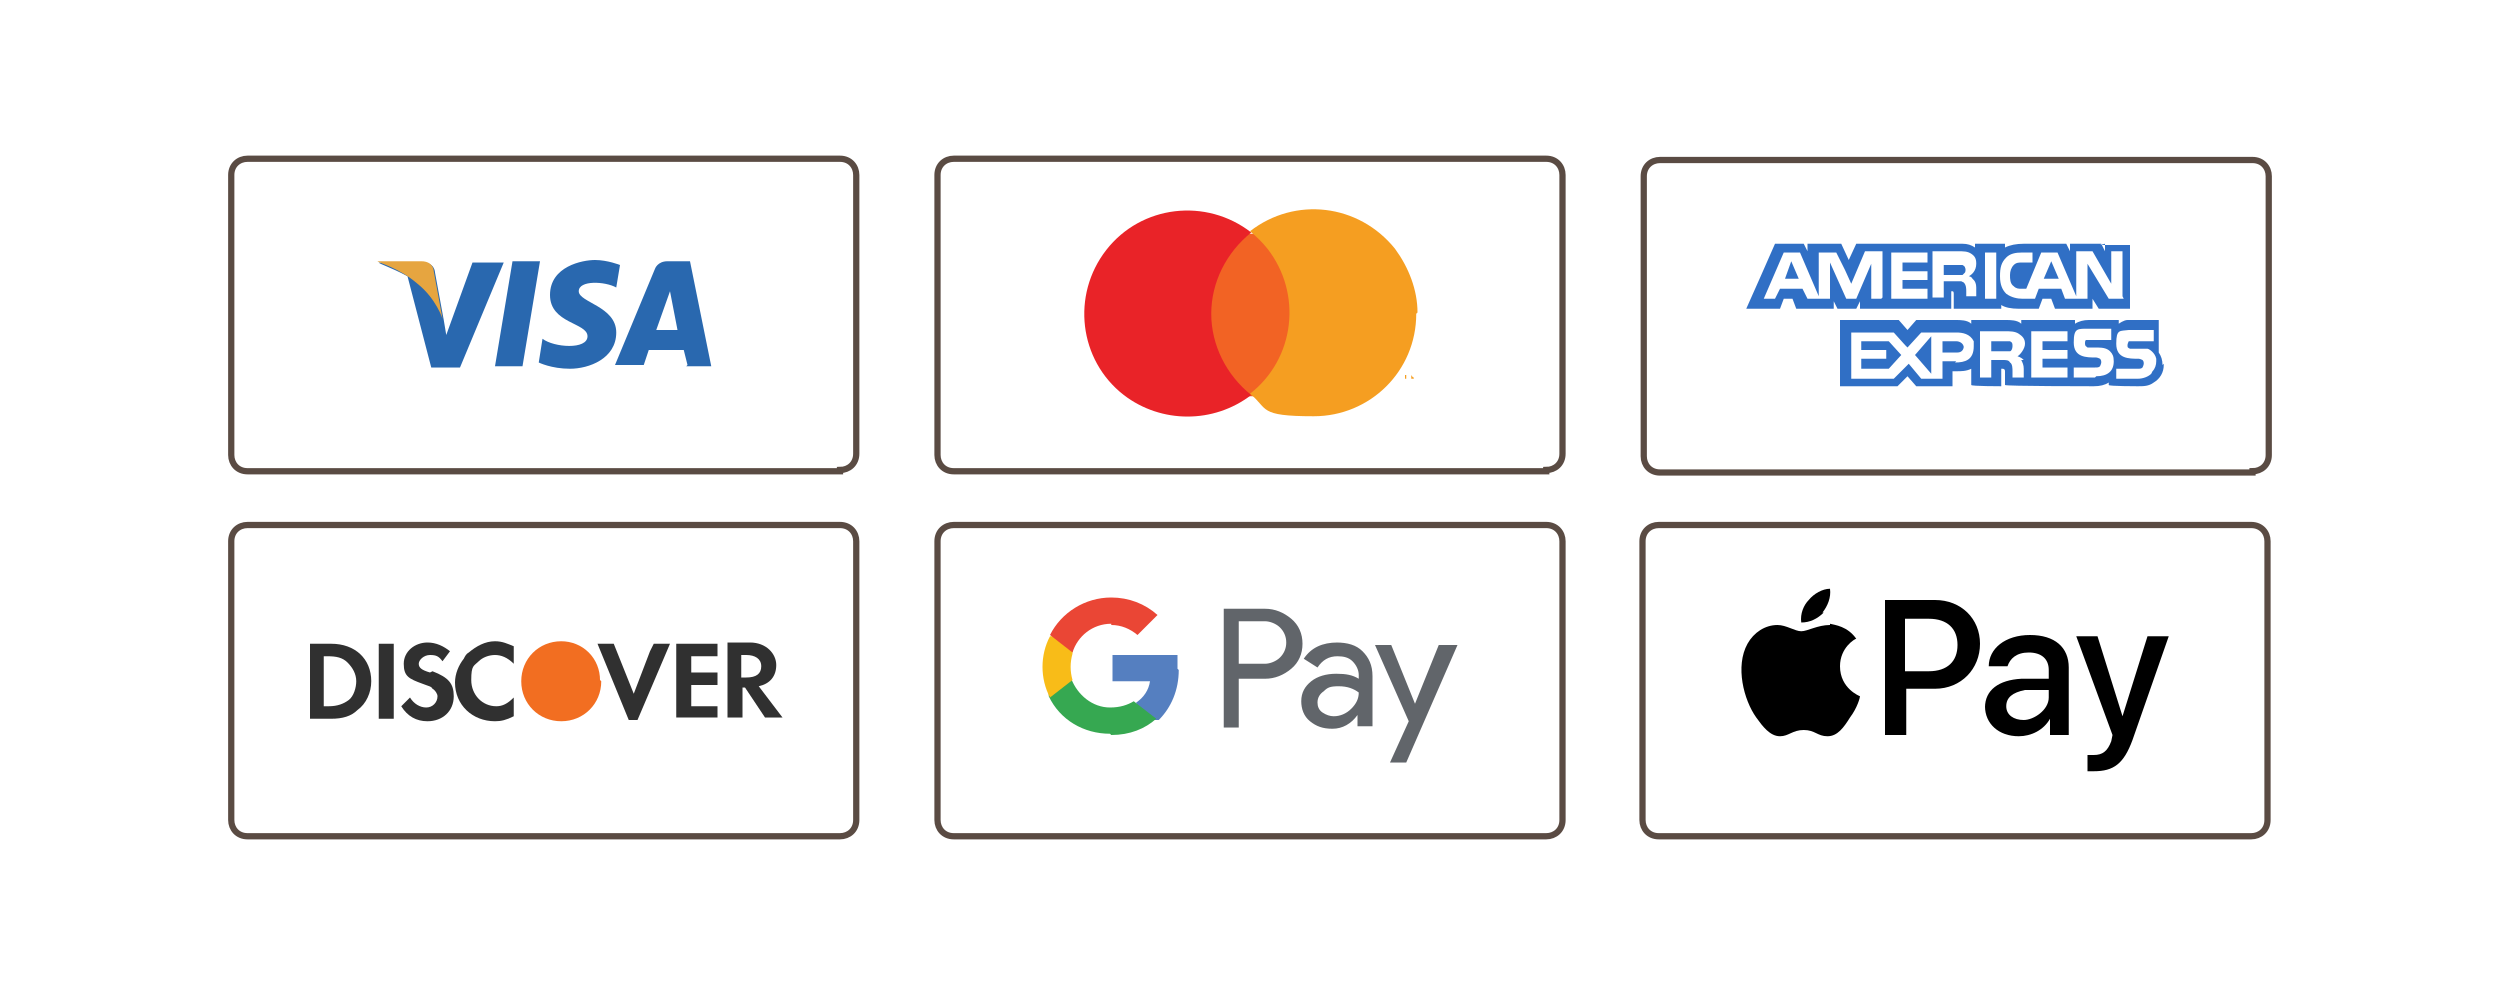 <?xml version="1.0" encoding="UTF-8"?>
<svg id="Layer_1" xmlns="http://www.w3.org/2000/svg" version="1.1" width="200" height="80" viewBox="0 0 200 80">
  <!-- Generator: Adobe Illustrator 29.0.1, SVG Export Plug-In . SVG Version: 2.1.0 Build 192)  -->
  <defs>
    <style>
      .st0 {
        fill: #e92328;
      }

      .st1 {
        fill: #2968af;
      }

      .st2 {
        fill: #e6a540;
      }

      .st3 {
        fill: #303030;
      }

      .st4 {
        fill: none;
        stroke: #5a4b43;
        stroke-miterlimit: 10;
        stroke-width: .5px;
      }

      .st5 {
        fill: #f26e21;
      }

      .st6 {
        fill: #306fc5;
      }

      .st7 {
        fill: #557fc0;
      }

      .st8 {
        fill: #f8bc18;
      }

      .st9 {
        fill: #f26324;
      }

      .st10 {
        fill: #61656a;
      }

      .st11 {
        fill: #36a851;
      }

      .st12 {
        fill: #f59e21;
      }

      .st13 {
        fill: #ea4635;
      }
    </style>
  </defs>
  <g>
    <path class="st4" d="M123.7,37.7h-47.4c-.8,0-1.3-.6-1.3-1.3V14c0-.8.6-1.3,1.3-1.3h47.4c.8,0,1.3.6,1.3,1.3v22.3c0,.8-.6,1.3-1.3,1.3Z"/>
    <g>
      <path id="rect887" class="st9" d="M96,18.7h7.9v13h-7.9v-13Z"/>
      <path id="path889" class="st0" d="M96.9,25.1c0-2.5,1.2-4.9,3.2-6.5-3.6-2.8-8.8-2.2-11.6,1.4s-2.2,8.8,1.4,11.6c3,2.3,7.2,2.3,10.2,0-2-1.6-3.2-4-3.2-6.5h0Z"/>
      <path id="path891" class="st12" d="M112.5,30.3v-.3h.1c0,0-.3,0-.3,0h0c0,0,.1,0,.1,0v.3h0ZM113.1,30.3v-.3h0v.2c-.1,0-.2-.2-.2-.2h0v.3h0v-.2.2h.1v-.2c0,0,0,.2,0,.2h0Z"/>
      <path id="path893" class="st12" d="M113.3,25.1c0,4.6-3.7,8.2-8.2,8.2s-3.6-.6-5.1-1.8c3.6-2.8,4.2-8,1.4-11.6-.4-.5-.9-1-1.4-1.4,3.6-2.8,8.7-2.2,11.6,1.4,1.1,1.5,1.8,3.3,1.8,5.1h0Z"/>
    </g>
  </g>
  <g>
    <path class="st4" d="M67.2,37.7H19.8c-.8,0-1.3-.6-1.3-1.3V14c0-.8.6-1.3,1.3-1.3h47.4c.8,0,1.3.6,1.3,1.3v22.3c0,.8-.6,1.3-1.3,1.3Z"/>
    <g>
      <path class="st1" d="M41.8,29.3h-2.2l1.4-8.4h2.2l-1.4,8.4ZM37.8,21l-2.1,5.8-.2-1.2h0l-.7-3.8s0-.8-1-.8h-3.5c0,.1,1,.4,2.3,1.1l1.9,7.3h2.3l3.5-8.4h-2.3ZM54.9,29.3h2l-1.7-8.4h-1.8c-.8,0-1,.6-1,.6l-3.2,7.7h2.3l.4-1.2h2.8l.3,1.2h0ZM52.5,26.4l1.1-3.1.6,3.1s-1.8,0-1.8,0ZM49.3,23l.3-1.8s-1-.4-2-.4-3.6.5-3.6,2.8,3,2.2,3,3.3-2.7.9-3.6.2l-.3,1.9s1,.5,2.5.5,3.7-.8,3.7-2.9-3-2.4-3-3.3c0-.9,2.1-.8,3-.3h0Z"/>
      <path class="st2" d="M35.4,25.5l-.7-3.8s0-.8-1-.8h-3.5c0,.1,1.7.5,3.2,1.8,1.5,1.2,2,2.8,2,2.8Z"/>
    </g>
  </g>
  <path class="st4" d="M67.2,66.9H19.8c-.8,0-1.3-.6-1.3-1.3v-22.3c0-.8.6-1.3,1.3-1.3h47.4c.8,0,1.3.6,1.3,1.3v22.3c0,.8-.6,1.3-1.3,1.3Z"/>
  <g>
    <path class="st4" d="M180.2,37.8h-47.4c-.8,0-1.3-.6-1.3-1.3V14.1c0-.8.6-1.3,1.3-1.3h47.4c.8,0,1.3.6,1.3,1.3v22.3c0,.8-.6,1.3-1.3,1.3Z"/>
    <g>
      <polygon class="st6" points="142.8 22.3 143.9 22.3 143.3 20.9 142.8 22.3"/>
      <polygon class="st6" points="148.9 27.3 148.9 28 150.9 28 150.9 28.7 148.9 28.7 148.9 29.5 151.1 29.5 152.1 28.4 151.1 27.3 148.9 27.3"/>
      <polygon class="st6" points="164.1 20.9 163.5 22.3 164.7 22.3 164.1 20.9"/>
      <polygon class="st6" points="154.5 29.9 154.5 26.9 153.2 28.4 154.5 29.9"/>
      <path class="st6" d="M157.1,27.8c0-.3-.3-.5-.6-.5h-1.1v.9h1.2c.3,0,.5-.2.5-.5Z"/>
      <path class="st6" d="M160.8,28.1c.1,0,.2-.2.2-.4,0-.2,0-.3-.2-.4-.1,0-.3,0-.4,0h-1.1v.8h1.1c.2,0,.3,0,.4,0Z"/>
      <path class="st6" d="M168.4,19.5v.6l-.3-.6h-2.5v.6l-.3-.6h-3.4c-.6,0-1.1.1-1.5.3v-.3h-2.4v.3c-.3-.2-.6-.3-1-.3h-8.5l-.6,1.3-.6-1.3h-2.7v.6l-.3-.6h-2.3l-1.1,2.5-1.2,2.7h0c0,0,0,0,0,0h2.7c0,0,.3-.8.3-.8h.7l.3.8h3v-.6l.3.6h1.5l.3-.6v.6h0c0,0,1.2,0,1.2,0h6.1v-1.4h.1q.1,0,.1.2v1.2h3.8v-.3c.3.2.8.3,1.4.3h1.6l.3-.8h.7l.3.8h3v-.8l.5.8h2.5v-5.1h-2.4ZM150.5,23.9h-.8v-2.9h0c0,.1,0,.1,0,.1l-1.2,2.8h-.8l-1.3-2.9v2.9h-1.8l-.4-.8h-1.8l-.4.8h-.9l1.6-3.7h1.3l1.5,3.5v-3.5h1.4c0,0,0,0,0,0l.7,1.4.5,1.1h0c0,0,1.1-2.6,1.1-2.6h1.4v3.7h0ZM154.2,21h-2v.7h2v.7h-2v.7h2v.8h-2.9v-3.7h2.9v.8h0ZM157.9,22.4s0,0,0,0c0,0,0,0,0,0,.1.1.2.3.2.6,0,0,0,0,0,0,0,0,0,0,0,0s0,0,0,0c0,0,0,0,0,0v.7h-.8v-.4c0-.2,0-.5-.2-.7,0,0,0,0-.2-.1,0,0-.2,0-.5,0h-.9v1.3h-.9v-3.7h2c.5,0,.8,0,1.1.2.3.2.4.4.4.8,0,.6-.4.9-.6,1,0,0,.2,0,.3.2ZM159.7,23.9h-.9v-3.7h.9v3.7ZM169.9,23.9h-1.2l-1.7-2.8v2.3h0s0,.5,0,.5h-.9s-.9,0-.9,0l-.3-.8h-1.8l-.3.8h-1c-.4,0-.9-.1-1.3-.4-.3-.3-.5-.7-.5-1.4s.1-1.1.5-1.5c.3-.3.7-.4,1.3-.4h.8v.8h-.8c-.3,0-.5,0-.7.2-.2.2-.3.5-.3.8s0,.7.3.9c.2.2.4.2.6.2h.4l1.2-2.9h1.3l1.5,3.5v-1.4h0v-2.2h1.3l1.5,2.6v-2.6h.9v3.6h0,0Z"/>
      <path class="st6" d="M157.2,21.8s0,0,0,0c0,0,.1-.2,0-.4,0,0,0,0,0,0,0,0,0,0,0,0h0c0,0,0-.1-.2-.2-.1,0-.3,0-.4,0h-1.1v.8h1.1c.2,0,.3,0,.4,0,0,0,0,0,0,0h0s0,0,0,0Z"/>
      <path class="st6" d="M173,29.2c0-.4-.1-.7-.3-1v-2.4h0v-.2h-2.5c-.3,0-.7.3-.7.3v-.3h-2.4c-.4,0-.8.1-1.1.3v-.3h-4.3v.3c-.3-.3-.9-.3-1.2-.3h-2.8v.3c-.3-.3-.9-.3-1.2-.3h-3.2l-.7.8-.7-.8h-4.7v5.3h4.6l.8-.8.7.8h2.9v-1.2h.3c.4,0,.8,0,1.2-.2v1.3h0c0,.1,2.4.1,2.4.1h0v-1.4h.1q.2,0,.2.2v1.1h0c0,.1,7.1.1,7.1.1.5,0,.9-.1,1.2-.3v.2h0c0,.1,2.3.1,2.3.1.5,0,.9,0,1.3-.3.5-.3.8-.8.8-1.4,0,0,0,0,0,0h0s0,0,0-.1ZM156.5,28.9h-1.1v1.4h-1.7l-1-1.2h0s0,0,0,0l-1.2,1.2h-3.4v-3.7h3.4l.9,1,.2.2h0s1.1-1.2,1.1-1.2h2.8c.5,0,1.1.1,1.4.7,0,.1,0,.2,0,.4,0,1.1-.7,1.3-1.5,1.3ZM161.7,28.8c.1.2.2.4.2.7v.7h-.9v-.5c0-.2,0-.6-.2-.7-.1-.2-.3-.2-.6-.2h-.9v1.4h-.9v-3.7h2c.4,0,.8,0,1.1.2.3.2.5.4.5.8s-.4.9-.6,1c.3.1.4.2.5.3ZM165.4,27.3h-2v.7h2v.7h-2v.7h2v.8h-2.9v-3.7h2.9v.8ZM167.6,30.2h-1.7v-.8h1.7c.2,0,.3,0,.4-.1,0,0,.1-.2.1-.3s0-.2-.1-.3c0,0-.2-.1-.3-.1-.8,0-1.8,0-1.8-1.2s.3-1.1,1.3-1.1h1.7v.9h-1.6c-.2,0-.3,0-.4,0-.1,0-.1.2-.1.3,0,.2.1.2.2.3.1,0,.2,0,.3,0h.5c.5,0,.8.1,1,.3.2.2.3.4.3.8,0,.8-.5,1.2-1.4,1.2ZM172.1,29.9c-.2.2-.6.4-1.1.4h-1.7v-.8h1.7c.2,0,.3,0,.4-.1,0,0,.1-.2.1-.3s0-.2-.1-.3c0,0-.2-.1-.3-.1-.8,0-1.8,0-1.8-1.2s.3-1,1-1.1c0,0,.2,0,.3,0h1.7v.9h-1.6c-.2,0-.3,0-.4,0,0,0-.1.2-.1.3,0,.2,0,.2.2.3.1,0,.2,0,.3,0h.5c.2,0,.4,0,.6,0,.1,0,.6.3.7.8,0,0,0,.1,0,.2,0,.3-.1.6-.3.8Z"/>
    </g>
  </g>
  <path class="st5" d="M48,54.4c0-.8-.3-1.6-.9-2.2-.6-.6-1.4-.9-2.2-.9,0,0,0,0,0,0-1.8,0-3.2,1.4-3.2,3.2s1.4,3.2,3.2,3.2,3.2-1.4,3.2-3.2,0,0,0,0Z"/>
  <path class="st3" d="M41.1,55.8c-.5.5-.9.7-1.4.7-1.1,0-2-.9-2-2.1s.2-1.1.6-1.5h0c.3-.3.8-.5,1.3-.5s1,.2,1.5.7v-1.4c-.5-.2-.9-.4-1.5-.4-.8,0-1.5.4-2.1.9h0c-.2.1-.3.3-.4.5-.4.5-.7,1.2-.7,1.9,0,1.8,1.4,3.1,3.2,3.1s0,0,0,0c0,0,0,0,0,0,.5,0,.9-.1,1.5-.4v-1.4c0,0,0,0,0,0h0Z"/>
  <polygon class="st3" points="52 52.1 52 52.1 50.7 55.5 49.1 51.5 47.8 51.5 50.3 57.6 51 57.6 53.6 51.5 52.3 51.5 52 52.1"/>
  <polygon class="st3" points="54.1 54.1 54.1 57.4 57.4 57.4 57.4 57.4 57.4 56.5 56.4 56.5 55.3 56.5 55.3 55.4 55.3 54.8 57.4 54.8 57.4 53.8 55.3 53.8 55.3 52.5 57.4 52.5 57.4 51.5 54.1 51.5 54.1 54.1"/>
  <path class="st3" d="M26.5,51.5h-1.7v6h1.7c.9,0,1.6-.2,2.1-.7.7-.5,1.1-1.4,1.1-2.3,0-1.8-1.3-3-3.2-3ZM27.9,56c-.4.3-.9.5-1.6.5h-.4v-4h.3c.7,0,1.2.1,1.6.5.4.4.7.9.7,1.5,0,.5-.2,1.2-.6,1.5Z"/>
  <rect class="st3" x="30.3" y="51.5" width="1.2" height="6"/>
  <path class="st3" d="M34.4,53.8c-.7-.2-.9-.4-.9-.7s.4-.7.9-.7.7.1,1,.5l.6-.8c-.5-.4-1.1-.7-1.8-.7-1,0-1.9.7-1.9,1.7s.4,1.2,1.5,1.6c.5.2.7.2.8.4.2.1.4.4.4.6,0,.5-.4.9-.9.9s-1-.3-1.3-.8l-.7.7c.5.8,1.2,1.2,2.1,1.2,1.2,0,2.1-.8,2.1-2,0-1-.4-1.5-1.7-2Z"/>
  <path class="st3" d="M60.7,54.9c.9-.2,1.4-.8,1.4-1.7s-.8-1.8-2.1-1.8h-1.8v6h1.2v-2.4h.2l1.6,2.4h1.4l-1.9-2.5ZM59.7,54.2h-.4v-1.8h.4c.7,0,1.2.3,1.2.9,0,.6-.4.9-1.2.9Z"/>
  <g>
    <path class="st4" d="M123.7,66.9h-47.4c-.8,0-1.3-.6-1.3-1.3v-22.3c0-.8.6-1.3,1.3-1.3h47.4c.8,0,1.3.6,1.3,1.3v22.3c0,.8-.6,1.3-1.3,1.3Z"/>
    <g>
      <path class="st10" d="M99.1,54.3v3.9h-1.2v-9.5h3.3c.8,0,1.5.3,2.1.8.6.5.9,1.2.9,2,0,.8-.3,1.5-.9,2-.6.5-1.3.8-2.1.8h-2ZM99.1,49.8v3.3h2.1c.4,0,.9-.2,1.2-.5.3-.3.5-.7.5-1.2s-.2-.9-.5-1.2c-.3-.3-.8-.5-1.2-.5h-2.1ZM106.9,51.4c.9,0,1.6.2,2.1.7s.8,1.1.8,2v4h-1.2v-.9h0c-.5.7-1.2,1.1-2,1.1s-1.3-.2-1.8-.6c-.5-.4-.7-1-.7-1.6,0-.7.3-1.2.8-1.6s1.2-.6,2-.6,1.3.1,1.8.4v-.3c0-.4-.2-.8-.5-1.1-.3-.3-.7-.4-1.2-.4-.7,0-1.2.3-1.6.9l-1.1-.7c.6-.9,1.5-1.3,2.7-1.3ZM105.4,56.2c0,.3.1.6.4.8.3.2.6.3.9.3.5,0,1-.2,1.4-.6.4-.4.6-.8.6-1.3-.4-.3-.9-.5-1.6-.5s-.9.1-1.2.4c-.3.2-.5.5-.5.9ZM116.6,51.6l-4.1,9.4h-1.3l1.5-3.3-2.7-6.1h1.3l1.9,4.7h0l1.9-4.7h1.3Z"/>
      <g>
        <path class="st7" d="M94.2,53.5c0-.4,0-.7,0-1.1h-5.2v2.1h3c-.1.7-.5,1.3-1.1,1.7v1.4h1.8c1-1,1.6-2.4,1.6-4Z"/>
        <path class="st11" d="M88.9,58.8c1.5,0,2.7-.5,3.6-1.3l-1.8-1.4c-.5.3-1.1.5-1.9.5-1.4,0-2.6-1-3.1-2.3h-1.8v1.4c.9,1.9,2.8,3,4.9,3Z"/>
        <path class="st8" d="M85.8,54.4c-.2-.7-.2-1.4,0-2.1v-1.4h-1.8c-.8,1.5-.8,3.4,0,4.9l1.8-1.4Z"/>
        <path class="st13" d="M88.9,50c.8,0,1.5.3,2.1.8l1.6-1.6c-1-.9-2.3-1.4-3.7-1.4-2.1,0-4,1.2-4.9,3l1.8,1.4c.4-1.3,1.6-2.3,3.1-2.3Z"/>
      </g>
    </g>
  </g>
  <g>
    <path class="st4" d="M180.1,66.9h-47.4c-.8,0-1.3-.6-1.3-1.3v-22.3c0-.8.6-1.3,1.3-1.3h47.4c.8,0,1.3.6,1.3,1.3v22.3c0,.8-.6,1.3-1.3,1.3Z"/>
    <g>
      <path d="M145.8,49c.4-.5.7-1.2.6-1.9-.6,0-1.3.4-1.7.9-.4.4-.7,1.1-.6,1.8.7,0,1.3-.3,1.8-.8M146.4,50c-1,0-1.8.5-2.3.5s-1.2-.5-1.9-.5c-1,0-1.9.6-2.4,1.5-1,1.8-.3,4.5.7,5.9.5.7,1.1,1.5,1.9,1.5.7,0,1-.5,1.9-.5s1.1.5,1.9.5,1.3-.7,1.8-1.5c.6-.8.8-1.6.8-1.7,0,0-1.6-.6-1.6-2.4,0-1.5,1.2-2.2,1.3-2.2-.7-1-1.7-1.1-2.1-1.2"/>
      <path d="M154.8,48c2.1,0,3.6,1.5,3.6,3.5s-1.5,3.6-3.6,3.6h-2.3v3.7h-1.7v-10.8h4.1ZM152.4,53.7h1.9c1.5,0,2.3-.8,2.3-2.1s-.8-2.1-2.3-2.1h-1.9v4.3h0ZM158.8,56.6c0-1.4,1.1-2.2,2.9-2.3h2.2v-.7c0-.9-.6-1.4-1.6-1.4s-1.5.5-1.7,1.1h-1.5c0-1.4,1.3-2.5,3.3-2.5s3.1,1,3.1,2.6v5.4h-1.5v-1.3h0c-.5.9-1.5,1.4-2.5,1.4-1.6,0-2.7-1-2.7-2.4ZM163.9,55.8v-.6h-1.9c-1,.2-1.5.6-1.5,1.3s.6,1.1,1.4,1.1,2-.8,2-1.8h0ZM167,61.7v-1.3c.1,0,.4,0,.5,0,.7,0,1.1-.3,1.4-1.1,0,0,.1-.5.1-.5l-2.9-7.9h1.7l2,6.4h0l2-6.4h1.7l-2.9,8.3c-.7,1.9-1.5,2.5-3.1,2.5-.1,0-.5,0-.7,0h0Z"/>
    </g>
  </g>
</svg>